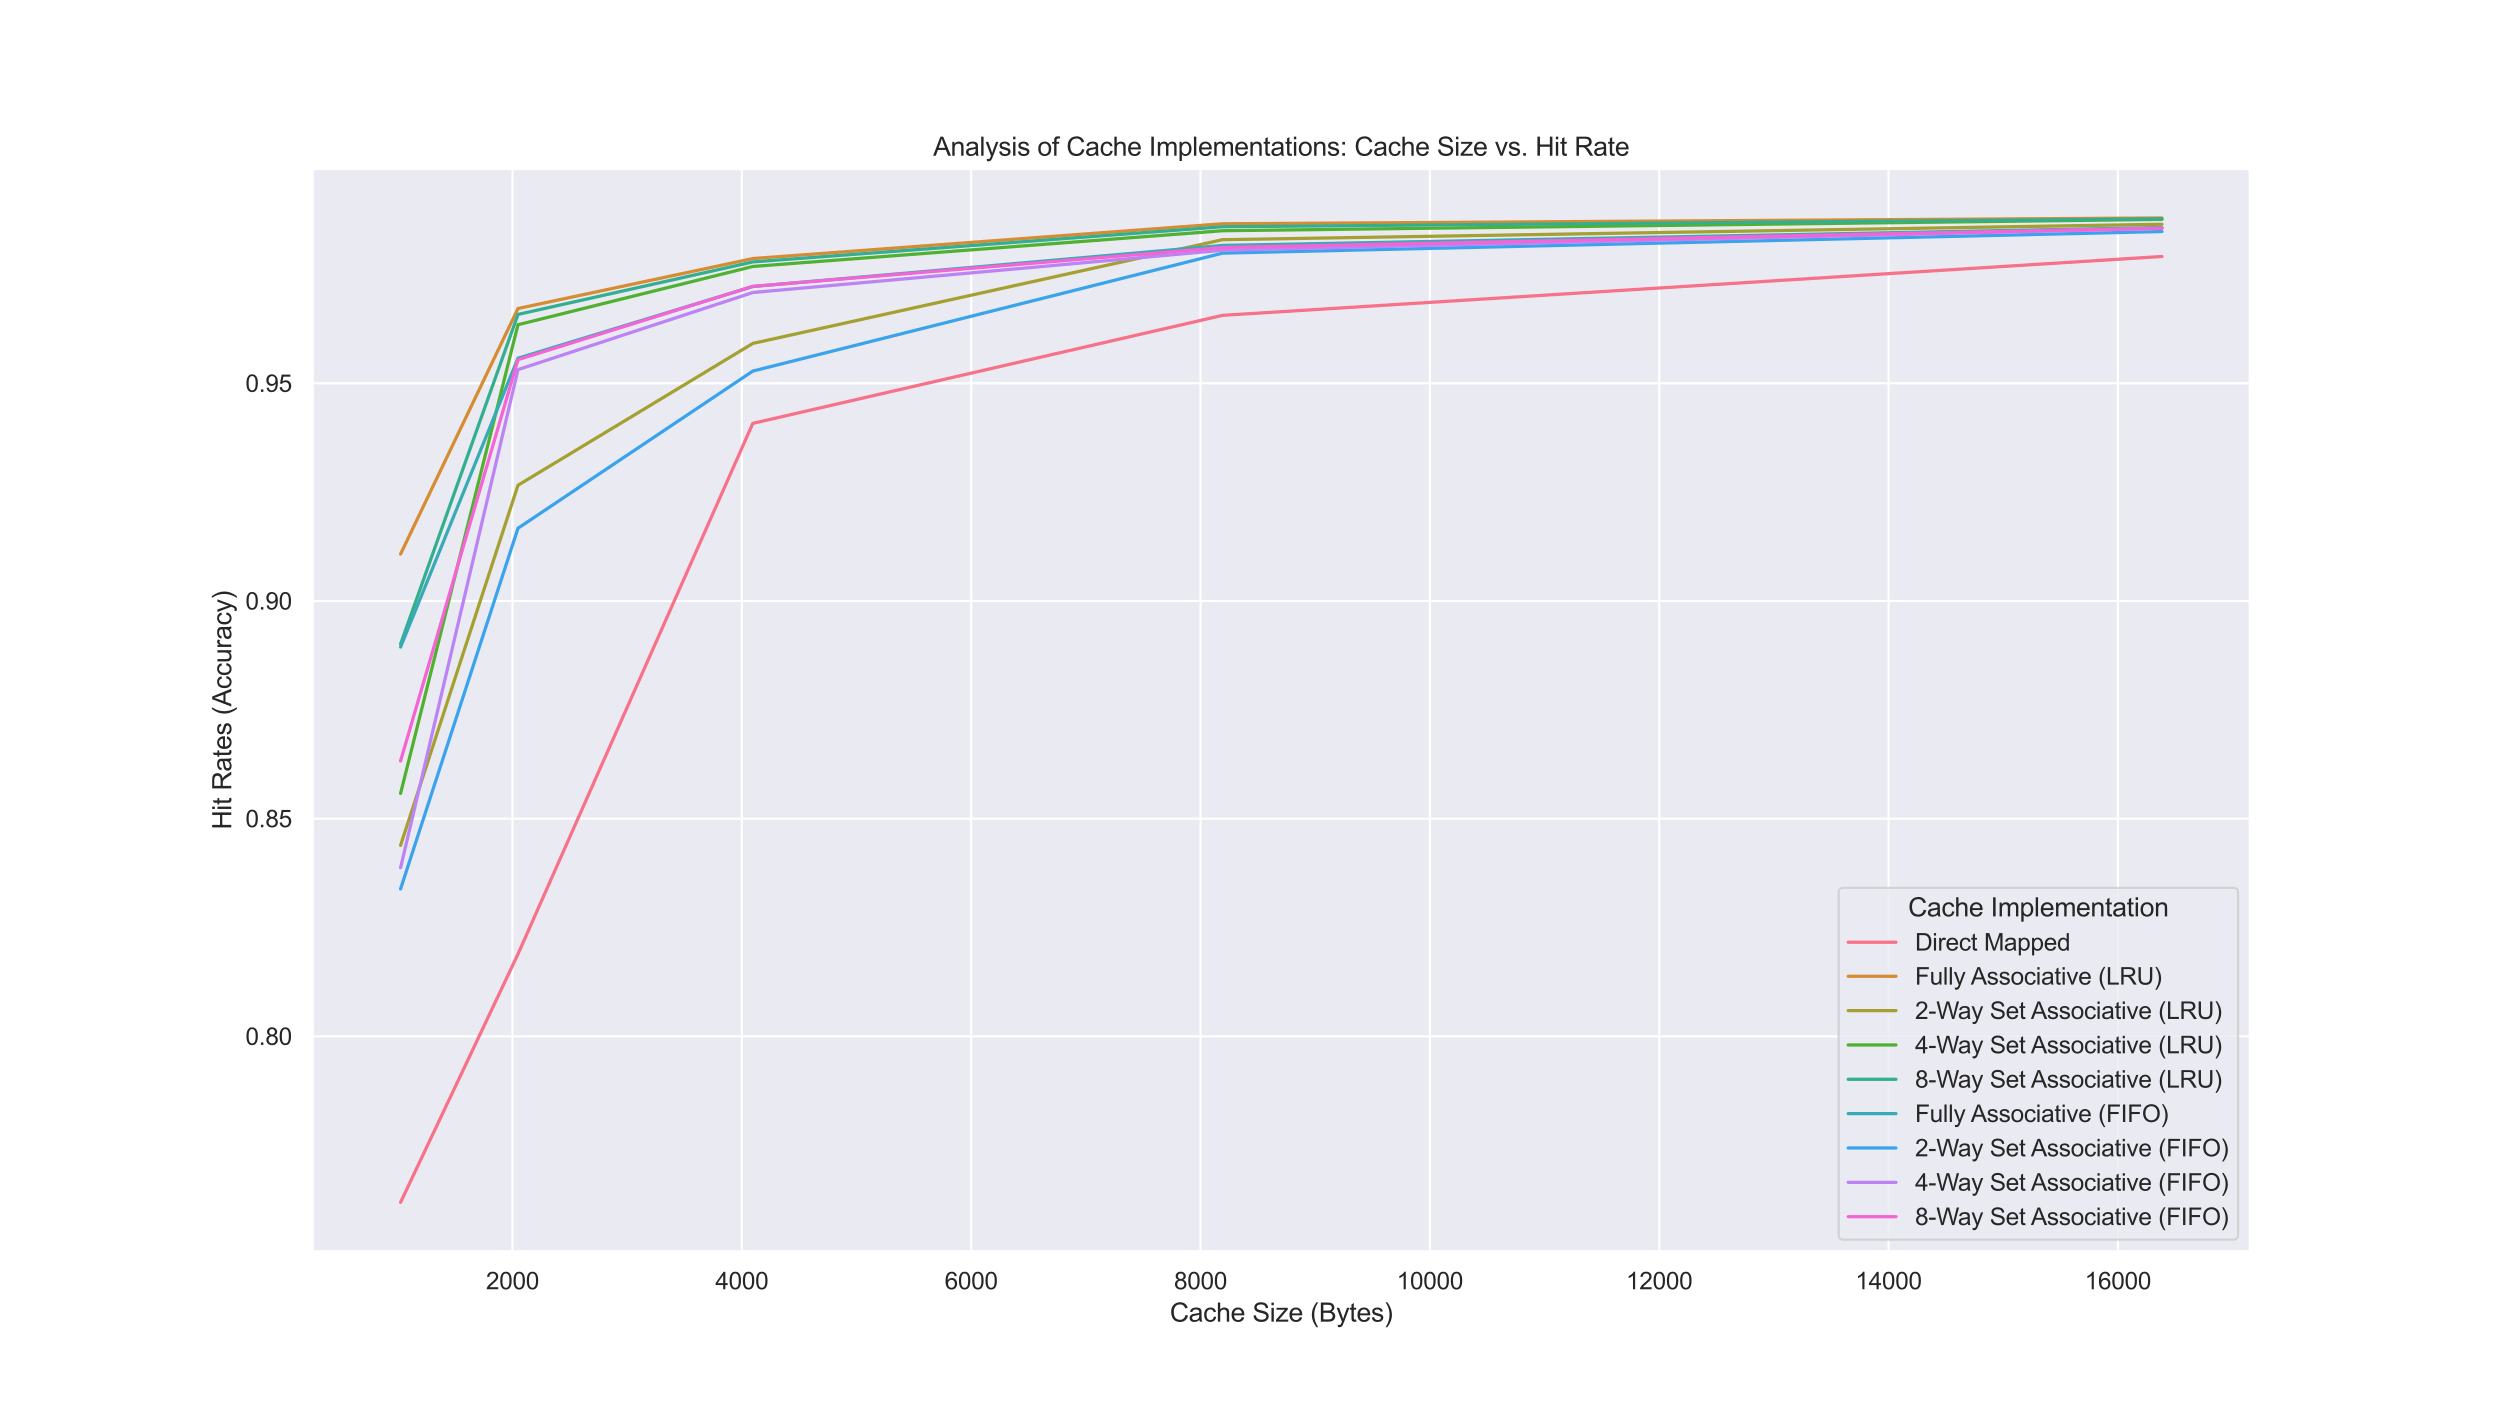 <?xml version="1.0" encoding="utf-8" standalone="no"?>
<!DOCTYPE svg PUBLIC "-//W3C//DTD SVG 1.1//EN"
  "http://www.w3.org/Graphics/SVG/1.1/DTD/svg11.dtd">
<svg xmlns:xlink="http://www.w3.org/1999/xlink" width="1152pt" height="648pt" viewBox="0 0 1152 648" xmlns="http://www.w3.org/2000/svg" version="1.1">
 <defs>
  <style type="text/css">*{stroke-linejoin: round; stroke-linecap: butt}</style>
 </defs>
 <g id="figure_1">
  <g id="patch_1">
   <path d="M 0 648 
L 1152 648 
L 1152 0 
L 0 0 
z
" style="fill: #ffffff"/>
  </g>
  <g id="axes_1">
   <g id="patch_2">
    <path d="M 144 576.72 
L 1036.8 576.72 
L 1036.8 77.76 
L 144 77.76 
z
" style="fill: #eaeaf2"/>
   </g>
   <g id="matplotlib.axis_1">
    <g id="xtick_1">
     <g id="line2d_1">
      <path d="M 236.155 576.72 
L 236.155 77.76 
" clip-path="url(#p8e29bd9a40)" style="fill: none; stroke: #ffffff; stroke-linecap: round"/>
     </g>
     <g id="text_1">
      <!-- 2000 -->
      <g style="fill: #262626" transform="translate(223.92 594.094) scale(0.11 -0.11)">
       <defs>
        <path id="ArialMT-32" d="M 3222 541 
L 3222 0 
L 194 0 
Q 188 203 259 391 
Q 375 700 629 1000 
Q 884 1300 1366 1694 
Q 2113 2306 2375 2664 
Q 2638 3022 2638 3341 
Q 2638 3675 2398 3904 
Q 2159 4134 1775 4134 
Q 1369 4134 1125 3890 
Q 881 3647 878 3216 
L 300 3275 
Q 359 3922 746 4261 
Q 1134 4600 1788 4600 
Q 2447 4600 2831 4234 
Q 3216 3869 3216 3328 
Q 3216 3053 3103 2787 
Q 2991 2522 2730 2228 
Q 2469 1934 1863 1422 
Q 1356 997 1212 845 
Q 1069 694 975 541 
L 3222 541 
z
" transform="scale(0.016)"/>
        <path id="ArialMT-30" d="M 266 2259 
Q 266 3072 433 3567 
Q 600 4063 929 4331 
Q 1259 4600 1759 4600 
Q 2128 4600 2406 4451 
Q 2684 4303 2865 4023 
Q 3047 3744 3150 3342 
Q 3253 2941 3253 2259 
Q 3253 1453 3087 958 
Q 2922 463 2592 192 
Q 2263 -78 1759 -78 
Q 1097 -78 719 397 
Q 266 969 266 2259 
z
M 844 2259 
Q 844 1131 1108 757 
Q 1372 384 1759 384 
Q 2147 384 2411 759 
Q 2675 1134 2675 2259 
Q 2675 3391 2411 3762 
Q 2147 4134 1753 4134 
Q 1366 4134 1134 3806 
Q 844 3388 844 2259 
z
" transform="scale(0.016)"/>
       </defs>
       <use xlink:href="#ArialMT-32"/>
       <use xlink:href="#ArialMT-30" x="55.615"/>
       <use xlink:href="#ArialMT-30" x="111.23"/>
       <use xlink:href="#ArialMT-30" x="166.846"/>
      </g>
     </g>
    </g>
    <g id="xtick_2">
     <g id="line2d_2">
      <path d="M 341.836 576.72 
L 341.836 77.76 
" clip-path="url(#p8e29bd9a40)" style="fill: none; stroke: #ffffff; stroke-linecap: round"/>
     </g>
     <g id="text_2">
      <!-- 4000 -->
      <g style="fill: #262626" transform="translate(329.602 594.094) scale(0.11 -0.11)">
       <defs>
        <path id="ArialMT-34" d="M 2069 0 
L 2069 1097 
L 81 1097 
L 81 1613 
L 2172 4581 
L 2631 4581 
L 2631 1613 
L 3250 1613 
L 3250 1097 
L 2631 1097 
L 2631 0 
L 2069 0 
z
M 2069 1613 
L 2069 3678 
L 634 1613 
L 2069 1613 
z
" transform="scale(0.016)"/>
       </defs>
       <use xlink:href="#ArialMT-34"/>
       <use xlink:href="#ArialMT-30" x="55.615"/>
       <use xlink:href="#ArialMT-30" x="111.23"/>
       <use xlink:href="#ArialMT-30" x="166.846"/>
      </g>
     </g>
    </g>
    <g id="xtick_3">
     <g id="line2d_3">
      <path d="M 447.518 576.72 
L 447.518 77.76 
" clip-path="url(#p8e29bd9a40)" style="fill: none; stroke: #ffffff; stroke-linecap: round"/>
     </g>
     <g id="text_3">
      <!-- 6000 -->
      <g style="fill: #262626" transform="translate(435.284 594.094) scale(0.11 -0.11)">
       <defs>
        <path id="ArialMT-36" d="M 3184 3459 
L 2625 3416 
Q 2550 3747 2413 3897 
Q 2184 4138 1850 4138 
Q 1581 4138 1378 3988 
Q 1113 3794 959 3422 
Q 806 3050 800 2363 
Q 1003 2672 1297 2822 
Q 1591 2972 1913 2972 
Q 2475 2972 2870 2558 
Q 3266 2144 3266 1488 
Q 3266 1056 3080 686 
Q 2894 316 2569 119 
Q 2244 -78 1831 -78 
Q 1128 -78 684 439 
Q 241 956 241 2144 
Q 241 3472 731 4075 
Q 1159 4600 1884 4600 
Q 2425 4600 2770 4297 
Q 3116 3994 3184 3459 
z
M 888 1484 
Q 888 1194 1011 928 
Q 1134 663 1356 523 
Q 1578 384 1822 384 
Q 2178 384 2434 671 
Q 2691 959 2691 1453 
Q 2691 1928 2437 2201 
Q 2184 2475 1800 2475 
Q 1419 2475 1153 2201 
Q 888 1928 888 1484 
z
" transform="scale(0.016)"/>
       </defs>
       <use xlink:href="#ArialMT-36"/>
       <use xlink:href="#ArialMT-30" x="55.615"/>
       <use xlink:href="#ArialMT-30" x="111.23"/>
       <use xlink:href="#ArialMT-30" x="166.846"/>
      </g>
     </g>
    </g>
    <g id="xtick_4">
     <g id="line2d_4">
      <path d="M 553.2 576.72 
L 553.2 77.76 
" clip-path="url(#p8e29bd9a40)" style="fill: none; stroke: #ffffff; stroke-linecap: round"/>
     </g>
     <g id="text_4">
      <!-- 8000 -->
      <g style="fill: #262626" transform="translate(540.966 594.094) scale(0.11 -0.11)">
       <defs>
        <path id="ArialMT-38" d="M 1131 2484 
Q 781 2613 612 2850 
Q 444 3088 444 3419 
Q 444 3919 803 4259 
Q 1163 4600 1759 4600 
Q 2359 4600 2725 4251 
Q 3091 3903 3091 3403 
Q 3091 3084 2923 2848 
Q 2756 2613 2416 2484 
Q 2838 2347 3058 2040 
Q 3278 1734 3278 1309 
Q 3278 722 2862 322 
Q 2447 -78 1769 -78 
Q 1091 -78 675 323 
Q 259 725 259 1325 
Q 259 1772 486 2073 
Q 713 2375 1131 2484 
z
M 1019 3438 
Q 1019 3113 1228 2906 
Q 1438 2700 1772 2700 
Q 2097 2700 2305 2904 
Q 2513 3109 2513 3406 
Q 2513 3716 2298 3927 
Q 2084 4138 1766 4138 
Q 1444 4138 1231 3931 
Q 1019 3725 1019 3438 
z
M 838 1322 
Q 838 1081 952 856 
Q 1066 631 1291 507 
Q 1516 384 1775 384 
Q 2178 384 2440 643 
Q 2703 903 2703 1303 
Q 2703 1709 2433 1975 
Q 2163 2241 1756 2241 
Q 1359 2241 1098 1978 
Q 838 1716 838 1322 
z
" transform="scale(0.016)"/>
       </defs>
       <use xlink:href="#ArialMT-38"/>
       <use xlink:href="#ArialMT-30" x="55.615"/>
       <use xlink:href="#ArialMT-30" x="111.23"/>
       <use xlink:href="#ArialMT-30" x="166.846"/>
      </g>
     </g>
    </g>
    <g id="xtick_5">
     <g id="line2d_5">
      <path d="M 658.882 576.72 
L 658.882 77.76 
" clip-path="url(#p8e29bd9a40)" style="fill: none; stroke: #ffffff; stroke-linecap: round"/>
     </g>
     <g id="text_5">
      <!-- 10000 -->
      <g style="fill: #262626" transform="translate(643.589 594.094) scale(0.11 -0.11)">
       <defs>
        <path id="ArialMT-31" d="M 2384 0 
L 1822 0 
L 1822 3584 
Q 1619 3391 1289 3197 
Q 959 3003 697 2906 
L 697 3450 
Q 1169 3672 1522 3987 
Q 1875 4303 2022 4600 
L 2384 4600 
L 2384 0 
z
" transform="scale(0.016)"/>
       </defs>
       <use xlink:href="#ArialMT-31"/>
       <use xlink:href="#ArialMT-30" x="55.615"/>
       <use xlink:href="#ArialMT-30" x="111.23"/>
       <use xlink:href="#ArialMT-30" x="166.846"/>
       <use xlink:href="#ArialMT-30" x="222.461"/>
      </g>
     </g>
    </g>
    <g id="xtick_6">
     <g id="line2d_6">
      <path d="M 764.564 576.72 
L 764.564 77.76 
" clip-path="url(#p8e29bd9a40)" style="fill: none; stroke: #ffffff; stroke-linecap: round"/>
     </g>
     <g id="text_6">
      <!-- 12000 -->
      <g style="fill: #262626" transform="translate(749.271 594.094) scale(0.11 -0.11)">
       <use xlink:href="#ArialMT-31"/>
       <use xlink:href="#ArialMT-32" x="55.615"/>
       <use xlink:href="#ArialMT-30" x="111.23"/>
       <use xlink:href="#ArialMT-30" x="166.846"/>
       <use xlink:href="#ArialMT-30" x="222.461"/>
      </g>
     </g>
    </g>
    <g id="xtick_7">
     <g id="line2d_7">
      <path d="M 870.245 576.72 
L 870.245 77.76 
" clip-path="url(#p8e29bd9a40)" style="fill: none; stroke: #ffffff; stroke-linecap: round"/>
     </g>
     <g id="text_7">
      <!-- 14000 -->
      <g style="fill: #262626" transform="translate(854.953 594.094) scale(0.11 -0.11)">
       <use xlink:href="#ArialMT-31"/>
       <use xlink:href="#ArialMT-34" x="55.615"/>
       <use xlink:href="#ArialMT-30" x="111.23"/>
       <use xlink:href="#ArialMT-30" x="166.846"/>
       <use xlink:href="#ArialMT-30" x="222.461"/>
      </g>
     </g>
    </g>
    <g id="xtick_8">
     <g id="line2d_8">
      <path d="M 975.927 576.72 
L 975.927 77.76 
" clip-path="url(#p8e29bd9a40)" style="fill: none; stroke: #ffffff; stroke-linecap: round"/>
     </g>
     <g id="text_8">
      <!-- 16000 -->
      <g style="fill: #262626" transform="translate(960.635 594.094) scale(0.11 -0.11)">
       <use xlink:href="#ArialMT-31"/>
       <use xlink:href="#ArialMT-36" x="55.615"/>
       <use xlink:href="#ArialMT-30" x="111.23"/>
       <use xlink:href="#ArialMT-30" x="166.846"/>
       <use xlink:href="#ArialMT-30" x="222.461"/>
      </g>
     </g>
    </g>
    <g id="text_9">
     <!-- Cache Size (Bytes) -->
     <g style="fill: #262626" transform="translate(539.05 609.015) scale(0.12 -0.12)">
      <defs>
       <path id="ArialMT-43" d="M 3763 1606 
L 4369 1453 
Q 4178 706 3683 314 
Q 3188 -78 2472 -78 
Q 1731 -78 1267 223 
Q 803 525 561 1097 
Q 319 1669 319 2325 
Q 319 3041 592 3573 
Q 866 4106 1370 4382 
Q 1875 4659 2481 4659 
Q 3169 4659 3637 4309 
Q 4106 3959 4291 3325 
L 3694 3184 
Q 3534 3684 3231 3912 
Q 2928 4141 2469 4141 
Q 1941 4141 1586 3887 
Q 1231 3634 1087 3207 
Q 944 2781 944 2328 
Q 944 1744 1114 1308 
Q 1284 872 1643 656 
Q 2003 441 2422 441 
Q 2931 441 3284 734 
Q 3638 1028 3763 1606 
z
" transform="scale(0.016)"/>
       <path id="ArialMT-61" d="M 2588 409 
Q 2275 144 1986 34 
Q 1697 -75 1366 -75 
Q 819 -75 525 192 
Q 231 459 231 875 
Q 231 1119 342 1320 
Q 453 1522 633 1644 
Q 813 1766 1038 1828 
Q 1203 1872 1538 1913 
Q 2219 1994 2541 2106 
Q 2544 2222 2544 2253 
Q 2544 2597 2384 2738 
Q 2169 2928 1744 2928 
Q 1347 2928 1158 2789 
Q 969 2650 878 2297 
L 328 2372 
Q 403 2725 575 2942 
Q 747 3159 1072 3276 
Q 1397 3394 1825 3394 
Q 2250 3394 2515 3294 
Q 2781 3194 2906 3042 
Q 3031 2891 3081 2659 
Q 3109 2516 3109 2141 
L 3109 1391 
Q 3109 606 3145 398 
Q 3181 191 3288 0 
L 2700 0 
Q 2613 175 2588 409 
z
M 2541 1666 
Q 2234 1541 1622 1453 
Q 1275 1403 1131 1340 
Q 988 1278 909 1158 
Q 831 1038 831 891 
Q 831 666 1001 516 
Q 1172 366 1500 366 
Q 1825 366 2078 508 
Q 2331 650 2450 897 
Q 2541 1088 2541 1459 
L 2541 1666 
z
" transform="scale(0.016)"/>
       <path id="ArialMT-63" d="M 2588 1216 
L 3141 1144 
Q 3050 572 2676 248 
Q 2303 -75 1759 -75 
Q 1078 -75 664 370 
Q 250 816 250 1647 
Q 250 2184 428 2587 
Q 606 2991 970 3192 
Q 1334 3394 1763 3394 
Q 2303 3394 2647 3120 
Q 2991 2847 3088 2344 
L 2541 2259 
Q 2463 2594 2264 2762 
Q 2066 2931 1784 2931 
Q 1359 2931 1093 2626 
Q 828 2322 828 1663 
Q 828 994 1084 691 
Q 1341 388 1753 388 
Q 2084 388 2306 591 
Q 2528 794 2588 1216 
z
" transform="scale(0.016)"/>
       <path id="ArialMT-68" d="M 422 0 
L 422 4581 
L 984 4581 
L 984 2938 
Q 1378 3394 1978 3394 
Q 2347 3394 2619 3248 
Q 2891 3103 3008 2847 
Q 3125 2591 3125 2103 
L 3125 0 
L 2563 0 
L 2563 2103 
Q 2563 2525 2380 2717 
Q 2197 2909 1863 2909 
Q 1613 2909 1392 2779 
Q 1172 2650 1078 2428 
Q 984 2206 984 1816 
L 984 0 
L 422 0 
z
" transform="scale(0.016)"/>
       <path id="ArialMT-65" d="M 2694 1069 
L 3275 997 
Q 3138 488 2766 206 
Q 2394 -75 1816 -75 
Q 1088 -75 661 373 
Q 234 822 234 1631 
Q 234 2469 665 2931 
Q 1097 3394 1784 3394 
Q 2450 3394 2872 2941 
Q 3294 2488 3294 1666 
Q 3294 1616 3291 1516 
L 816 1516 
Q 847 969 1125 678 
Q 1403 388 1819 388 
Q 2128 388 2347 550 
Q 2566 713 2694 1069 
z
M 847 1978 
L 2700 1978 
Q 2663 2397 2488 2606 
Q 2219 2931 1791 2931 
Q 1403 2931 1139 2672 
Q 875 2413 847 1978 
z
" transform="scale(0.016)"/>
       <path id="ArialMT-20" transform="scale(0.016)"/>
       <path id="ArialMT-53" d="M 288 1472 
L 859 1522 
Q 900 1178 1048 958 
Q 1197 738 1509 602 
Q 1822 466 2213 466 
Q 2559 466 2825 569 
Q 3091 672 3220 851 
Q 3350 1031 3350 1244 
Q 3350 1459 3225 1620 
Q 3100 1781 2813 1891 
Q 2628 1963 1997 2114 
Q 1366 2266 1113 2400 
Q 784 2572 623 2826 
Q 463 3081 463 3397 
Q 463 3744 659 4045 
Q 856 4347 1234 4503 
Q 1613 4659 2075 4659 
Q 2584 4659 2973 4495 
Q 3363 4331 3572 4012 
Q 3781 3694 3797 3291 
L 3216 3247 
Q 3169 3681 2898 3903 
Q 2628 4125 2100 4125 
Q 1550 4125 1298 3923 
Q 1047 3722 1047 3438 
Q 1047 3191 1225 3031 
Q 1400 2872 2139 2705 
Q 2878 2538 3153 2413 
Q 3553 2228 3743 1945 
Q 3934 1663 3934 1294 
Q 3934 928 3725 604 
Q 3516 281 3123 101 
Q 2731 -78 2241 -78 
Q 1619 -78 1198 103 
Q 778 284 539 648 
Q 300 1013 288 1472 
z
" transform="scale(0.016)"/>
       <path id="ArialMT-69" d="M 425 3934 
L 425 4581 
L 988 4581 
L 988 3934 
L 425 3934 
z
M 425 0 
L 425 3319 
L 988 3319 
L 988 0 
L 425 0 
z
" transform="scale(0.016)"/>
       <path id="ArialMT-7a" d="M 125 0 
L 125 456 
L 2238 2881 
Q 1878 2863 1603 2863 
L 250 2863 
L 250 3319 
L 2963 3319 
L 2963 2947 
L 1166 841 
L 819 456 
Q 1197 484 1528 484 
L 3063 484 
L 3063 0 
L 125 0 
z
" transform="scale(0.016)"/>
       <path id="ArialMT-28" d="M 1497 -1347 
Q 1031 -759 709 28 
Q 388 816 388 1659 
Q 388 2403 628 3084 
Q 909 3875 1497 4659 
L 1900 4659 
Q 1522 4009 1400 3731 
Q 1209 3300 1100 2831 
Q 966 2247 966 1656 
Q 966 153 1900 -1347 
L 1497 -1347 
z
" transform="scale(0.016)"/>
       <path id="ArialMT-42" d="M 469 0 
L 469 4581 
L 2188 4581 
Q 2713 4581 3030 4442 
Q 3347 4303 3526 4014 
Q 3706 3725 3706 3409 
Q 3706 3116 3547 2856 
Q 3388 2597 3066 2438 
Q 3481 2316 3704 2022 
Q 3928 1728 3928 1328 
Q 3928 1006 3792 729 
Q 3656 453 3456 303 
Q 3256 153 2954 76 
Q 2653 0 2216 0 
L 469 0 
z
M 1075 2656 
L 2066 2656 
Q 2469 2656 2644 2709 
Q 2875 2778 2992 2937 
Q 3109 3097 3109 3338 
Q 3109 3566 3000 3739 
Q 2891 3913 2687 3977 
Q 2484 4041 1991 4041 
L 1075 4041 
L 1075 2656 
z
M 1075 541 
L 2216 541 
Q 2509 541 2628 563 
Q 2838 600 2978 687 
Q 3119 775 3209 942 
Q 3300 1109 3300 1328 
Q 3300 1584 3169 1773 
Q 3038 1963 2805 2039 
Q 2572 2116 2134 2116 
L 1075 2116 
L 1075 541 
z
" transform="scale(0.016)"/>
       <path id="ArialMT-79" d="M 397 -1278 
L 334 -750 
Q 519 -800 656 -800 
Q 844 -800 956 -737 
Q 1069 -675 1141 -563 
Q 1194 -478 1313 -144 
Q 1328 -97 1363 -6 
L 103 3319 
L 709 3319 
L 1400 1397 
Q 1534 1031 1641 628 
Q 1738 1016 1872 1384 
L 2581 3319 
L 3144 3319 
L 1881 -56 
Q 1678 -603 1566 -809 
Q 1416 -1088 1222 -1217 
Q 1028 -1347 759 -1347 
Q 597 -1347 397 -1278 
z
" transform="scale(0.016)"/>
       <path id="ArialMT-74" d="M 1650 503 
L 1731 6 
Q 1494 -44 1306 -44 
Q 1000 -44 831 53 
Q 663 150 594 308 
Q 525 466 525 972 
L 525 2881 
L 113 2881 
L 113 3319 
L 525 3319 
L 525 4141 
L 1084 4478 
L 1084 3319 
L 1650 3319 
L 1650 2881 
L 1084 2881 
L 1084 941 
Q 1084 700 1114 631 
Q 1144 563 1211 522 
Q 1278 481 1403 481 
Q 1497 481 1650 503 
z
" transform="scale(0.016)"/>
       <path id="ArialMT-73" d="M 197 991 
L 753 1078 
Q 800 744 1014 566 
Q 1228 388 1613 388 
Q 2000 388 2187 545 
Q 2375 703 2375 916 
Q 2375 1106 2209 1216 
Q 2094 1291 1634 1406 
Q 1016 1563 777 1677 
Q 538 1791 414 1992 
Q 291 2194 291 2438 
Q 291 2659 392 2848 
Q 494 3038 669 3163 
Q 800 3259 1026 3326 
Q 1253 3394 1513 3394 
Q 1903 3394 2198 3281 
Q 2494 3169 2634 2976 
Q 2775 2784 2828 2463 
L 2278 2388 
Q 2241 2644 2061 2787 
Q 1881 2931 1553 2931 
Q 1166 2931 1000 2803 
Q 834 2675 834 2503 
Q 834 2394 903 2306 
Q 972 2216 1119 2156 
Q 1203 2125 1616 2013 
Q 2213 1853 2448 1751 
Q 2684 1650 2818 1456 
Q 2953 1263 2953 975 
Q 2953 694 2789 445 
Q 2625 197 2315 61 
Q 2006 -75 1616 -75 
Q 969 -75 630 194 
Q 291 463 197 991 
z
" transform="scale(0.016)"/>
       <path id="ArialMT-29" d="M 791 -1347 
L 388 -1347 
Q 1322 153 1322 1656 
Q 1322 2244 1188 2822 
Q 1081 3291 891 3722 
Q 769 4003 388 4659 
L 791 4659 
Q 1378 3875 1659 3084 
Q 1900 2403 1900 1659 
Q 1900 816 1576 28 
Q 1253 -759 791 -1347 
z
" transform="scale(0.016)"/>
      </defs>
      <use xlink:href="#ArialMT-43"/>
      <use xlink:href="#ArialMT-61" x="72.217"/>
      <use xlink:href="#ArialMT-63" x="127.832"/>
      <use xlink:href="#ArialMT-68" x="177.832"/>
      <use xlink:href="#ArialMT-65" x="233.447"/>
      <use xlink:href="#ArialMT-20" x="289.062"/>
      <use xlink:href="#ArialMT-53" x="316.846"/>
      <use xlink:href="#ArialMT-69" x="383.545"/>
      <use xlink:href="#ArialMT-7a" x="405.762"/>
      <use xlink:href="#ArialMT-65" x="455.762"/>
      <use xlink:href="#ArialMT-20" x="511.377"/>
      <use xlink:href="#ArialMT-28" x="539.16"/>
      <use xlink:href="#ArialMT-42" x="572.461"/>
      <use xlink:href="#ArialMT-79" x="639.16"/>
      <use xlink:href="#ArialMT-74" x="689.16"/>
      <use xlink:href="#ArialMT-65" x="716.943"/>
      <use xlink:href="#ArialMT-73" x="772.559"/>
      <use xlink:href="#ArialMT-29" x="822.559"/>
     </g>
    </g>
   </g>
   <g id="matplotlib.axis_2">
    <g id="ytick_1">
     <g id="line2d_9">
      <path d="M 144 477.546 
L 1036.8 477.546 
" clip-path="url(#p8e29bd9a40)" style="fill: none; stroke: #ffffff; stroke-linecap: round"/>
     </g>
     <g id="text_10">
      <!-- 0.80 -->
      <g style="fill: #262626" transform="translate(113.093 481.483) scale(0.11 -0.11)">
       <defs>
        <path id="ArialMT-2e" d="M 581 0 
L 581 641 
L 1222 641 
L 1222 0 
L 581 0 
z
" transform="scale(0.016)"/>
       </defs>
       <use xlink:href="#ArialMT-30"/>
       <use xlink:href="#ArialMT-2e" x="55.615"/>
       <use xlink:href="#ArialMT-38" x="83.398"/>
       <use xlink:href="#ArialMT-30" x="139.014"/>
      </g>
     </g>
    </g>
    <g id="ytick_2">
     <g id="line2d_10">
      <path d="M 144 377.242 
L 1036.8 377.242 
" clip-path="url(#p8e29bd9a40)" style="fill: none; stroke: #ffffff; stroke-linecap: round"/>
     </g>
     <g id="text_11">
      <!-- 0.85 -->
      <g style="fill: #262626" transform="translate(113.093 381.178) scale(0.11 -0.11)">
       <defs>
        <path id="ArialMT-35" d="M 266 1200 
L 856 1250 
Q 922 819 1161 601 
Q 1400 384 1738 384 
Q 2144 384 2425 690 
Q 2706 997 2706 1503 
Q 2706 1984 2436 2262 
Q 2166 2541 1728 2541 
Q 1456 2541 1237 2417 
Q 1019 2294 894 2097 
L 366 2166 
L 809 4519 
L 3088 4519 
L 3088 3981 
L 1259 3981 
L 1013 2750 
Q 1425 3038 1878 3038 
Q 2478 3038 2890 2622 
Q 3303 2206 3303 1553 
Q 3303 931 2941 478 
Q 2500 -78 1738 -78 
Q 1113 -78 717 272 
Q 322 622 266 1200 
z
" transform="scale(0.016)"/>
       </defs>
       <use xlink:href="#ArialMT-30"/>
       <use xlink:href="#ArialMT-2e" x="55.615"/>
       <use xlink:href="#ArialMT-38" x="83.398"/>
       <use xlink:href="#ArialMT-35" x="139.014"/>
      </g>
     </g>
    </g>
    <g id="ytick_3">
     <g id="line2d_11">
      <path d="M 144 276.937 
L 1036.8 276.937 
" clip-path="url(#p8e29bd9a40)" style="fill: none; stroke: #ffffff; stroke-linecap: round"/>
     </g>
     <g id="text_12">
      <!-- 0.90 -->
      <g style="fill: #262626" transform="translate(113.093 280.874) scale(0.11 -0.11)">
       <defs>
        <path id="ArialMT-39" d="M 350 1059 
L 891 1109 
Q 959 728 1153 556 
Q 1347 384 1650 384 
Q 1909 384 2104 503 
Q 2300 622 2425 820 
Q 2550 1019 2634 1356 
Q 2719 1694 2719 2044 
Q 2719 2081 2716 2156 
Q 2547 1888 2255 1720 
Q 1963 1553 1622 1553 
Q 1053 1553 659 1965 
Q 266 2378 266 3053 
Q 266 3750 677 4175 
Q 1088 4600 1706 4600 
Q 2153 4600 2523 4359 
Q 2894 4119 3086 3673 
Q 3278 3228 3278 2384 
Q 3278 1506 3087 986 
Q 2897 466 2520 194 
Q 2144 -78 1638 -78 
Q 1100 -78 759 220 
Q 419 519 350 1059 
z
M 2653 3081 
Q 2653 3566 2395 3850 
Q 2138 4134 1775 4134 
Q 1400 4134 1122 3828 
Q 844 3522 844 3034 
Q 844 2597 1108 2323 
Q 1372 2050 1759 2050 
Q 2150 2050 2401 2323 
Q 2653 2597 2653 3081 
z
" transform="scale(0.016)"/>
       </defs>
       <use xlink:href="#ArialMT-30"/>
       <use xlink:href="#ArialMT-2e" x="55.615"/>
       <use xlink:href="#ArialMT-39" x="83.398"/>
       <use xlink:href="#ArialMT-30" x="139.014"/>
      </g>
     </g>
    </g>
    <g id="ytick_4">
     <g id="line2d_12">
      <path d="M 144 176.633 
L 1036.8 176.633 
" clip-path="url(#p8e29bd9a40)" style="fill: none; stroke: #ffffff; stroke-linecap: round"/>
     </g>
     <g id="text_13">
      <!-- 0.95 -->
      <g style="fill: #262626" transform="translate(113.093 180.57) scale(0.11 -0.11)">
       <use xlink:href="#ArialMT-30"/>
       <use xlink:href="#ArialMT-2e" x="55.615"/>
       <use xlink:href="#ArialMT-39" x="83.398"/>
       <use xlink:href="#ArialMT-35" x="139.014"/>
      </g>
     </g>
    </g>
    <g id="text_14">
     <!-- Hit Rates (Accuracy) -->
     <g style="fill: #262626" transform="translate(106.567 382.249) rotate(-90) scale(0.12 -0.12)">
      <defs>
       <path id="ArialMT-48" d="M 513 0 
L 513 4581 
L 1119 4581 
L 1119 2700 
L 3500 2700 
L 3500 4581 
L 4106 4581 
L 4106 0 
L 3500 0 
L 3500 2159 
L 1119 2159 
L 1119 0 
L 513 0 
z
" transform="scale(0.016)"/>
       <path id="ArialMT-52" d="M 503 0 
L 503 4581 
L 2534 4581 
Q 3147 4581 3465 4457 
Q 3784 4334 3975 4021 
Q 4166 3709 4166 3331 
Q 4166 2844 3850 2509 
Q 3534 2175 2875 2084 
Q 3116 1969 3241 1856 
Q 3506 1613 3744 1247 
L 4541 0 
L 3778 0 
L 3172 953 
Q 2906 1366 2734 1584 
Q 2563 1803 2427 1890 
Q 2291 1978 2150 2013 
Q 2047 2034 1813 2034 
L 1109 2034 
L 1109 0 
L 503 0 
z
M 1109 2559 
L 2413 2559 
Q 2828 2559 3062 2645 
Q 3297 2731 3419 2920 
Q 3541 3109 3541 3331 
Q 3541 3656 3305 3865 
Q 3069 4075 2559 4075 
L 1109 4075 
L 1109 2559 
z
" transform="scale(0.016)"/>
       <path id="ArialMT-41" d="M -9 0 
L 1750 4581 
L 2403 4581 
L 4278 0 
L 3588 0 
L 3053 1388 
L 1138 1388 
L 634 0 
L -9 0 
z
M 1313 1881 
L 2866 1881 
L 2388 3150 
Q 2169 3728 2063 4100 
Q 1975 3659 1816 3225 
L 1313 1881 
z
" transform="scale(0.016)"/>
       <path id="ArialMT-75" d="M 2597 0 
L 2597 488 
Q 2209 -75 1544 -75 
Q 1250 -75 995 37 
Q 741 150 617 320 
Q 494 491 444 738 
Q 409 903 409 1263 
L 409 3319 
L 972 3319 
L 972 1478 
Q 972 1038 1006 884 
Q 1059 663 1231 536 
Q 1403 409 1656 409 
Q 1909 409 2131 539 
Q 2353 669 2445 892 
Q 2538 1116 2538 1541 
L 2538 3319 
L 3100 3319 
L 3100 0 
L 2597 0 
z
" transform="scale(0.016)"/>
       <path id="ArialMT-72" d="M 416 0 
L 416 3319 
L 922 3319 
L 922 2816 
Q 1116 3169 1280 3281 
Q 1444 3394 1641 3394 
Q 1925 3394 2219 3213 
L 2025 2691 
Q 1819 2813 1613 2813 
Q 1428 2813 1281 2702 
Q 1134 2591 1072 2394 
Q 978 2094 978 1738 
L 978 0 
L 416 0 
z
" transform="scale(0.016)"/>
      </defs>
      <use xlink:href="#ArialMT-48"/>
      <use xlink:href="#ArialMT-69" x="72.217"/>
      <use xlink:href="#ArialMT-74" x="94.434"/>
      <use xlink:href="#ArialMT-20" x="122.217"/>
      <use xlink:href="#ArialMT-52" x="150"/>
      <use xlink:href="#ArialMT-61" x="222.217"/>
      <use xlink:href="#ArialMT-74" x="277.832"/>
      <use xlink:href="#ArialMT-65" x="305.615"/>
      <use xlink:href="#ArialMT-73" x="361.23"/>
      <use xlink:href="#ArialMT-20" x="411.23"/>
      <use xlink:href="#ArialMT-28" x="439.014"/>
      <use xlink:href="#ArialMT-41" x="472.314"/>
      <use xlink:href="#ArialMT-63" x="539.014"/>
      <use xlink:href="#ArialMT-63" x="589.014"/>
      <use xlink:href="#ArialMT-75" x="639.014"/>
      <use xlink:href="#ArialMT-72" x="694.629"/>
      <use xlink:href="#ArialMT-61" x="727.93"/>
      <use xlink:href="#ArialMT-63" x="783.545"/>
      <use xlink:href="#ArialMT-79" x="833.545"/>
      <use xlink:href="#ArialMT-29" x="883.545"/>
     </g>
    </g>
   </g>
   <g id="PolyCollection_1"/>
   <g id="PolyCollection_2"/>
   <g id="PolyCollection_3"/>
   <g id="PolyCollection_4"/>
   <g id="PolyCollection_5"/>
   <g id="PolyCollection_6"/>
   <g id="PolyCollection_7"/>
   <g id="PolyCollection_8"/>
   <g id="PolyCollection_9"/>
   <g id="line2d_13">
    <path d="M 184.582 554.04 
L 238.691 439.629 
L 346.909 195.069 
L 563.345 145.312 
L 996.218 118.186 
" clip-path="url(#p8e29bd9a40)" style="fill: none; stroke: #f77189; stroke-width: 1.5; stroke-linecap: round"/>
   </g>
   <g id="line2d_14">
    <path d="M 184.582 255.312 
L 238.691 142.163 
L 346.909 119.137 
L 563.345 103.106 
L 996.218 100.44 
" clip-path="url(#p8e29bd9a40)" style="fill: none; stroke: #d58c32; stroke-width: 1.5; stroke-linecap: round"/>
   </g>
   <g id="line2d_15">
    <path d="M 184.582 389.547 
L 238.691 223.6 
L 346.909 158.241 
L 563.345 110.444 
L 996.218 103.337 
" clip-path="url(#p8e29bd9a40)" style="fill: none; stroke: #a4a031; stroke-width: 1.5; stroke-linecap: round"/>
   </g>
   <g id="line2d_16">
    <path d="M 184.582 365.608 
L 238.691 149.627 
L 346.909 122.784 
L 563.345 106.316 
L 996.218 101.102 
" clip-path="url(#p8e29bd9a40)" style="fill: none; stroke: #50b131; stroke-width: 1.5; stroke-linecap: round"/>
   </g>
   <g id="line2d_17">
    <path d="M 184.582 296.772 
L 238.691 144.877 
L 346.909 120.679 
L 563.345 104.476 
L 996.218 100.869 
" clip-path="url(#p8e29bd9a40)" style="fill: none; stroke: #34ae91; stroke-width: 1.5; stroke-linecap: round"/>
   </g>
   <g id="line2d_18">
    <path d="M 184.582 298.154 
L 238.691 165.062 
L 346.909 132.006 
L 563.345 113.084 
L 996.218 104.839 
" clip-path="url(#p8e29bd9a40)" style="fill: none; stroke: #37abb5; stroke-width: 1.5; stroke-linecap: round"/>
   </g>
   <g id="line2d_19">
    <path d="M 184.582 409.622 
L 238.691 243.41 
L 346.909 170.984 
L 563.345 116.643 
L 996.218 106.693 
" clip-path="url(#p8e29bd9a40)" style="fill: none; stroke: #3ba3ec; stroke-width: 1.5; stroke-linecap: round"/>
   </g>
   <g id="line2d_20">
    <path d="M 184.582 399.856 
L 238.691 170.316 
L 346.909 134.786 
L 563.345 115.301 
L 996.218 105.251 
" clip-path="url(#p8e29bd9a40)" style="fill: none; stroke: #bb83f4; stroke-width: 1.5; stroke-linecap: round"/>
   </g>
   <g id="line2d_21">
    <path d="M 184.582 350.643 
L 238.691 165.73 
L 346.909 131.954 
L 563.345 114.049 
L 996.218 105.136 
" clip-path="url(#p8e29bd9a40)" style="fill: none; stroke: #f564d4; stroke-width: 1.5; stroke-linecap: round"/>
   </g>
   <g id="line2d_22"/>
   <g id="line2d_23"/>
   <g id="line2d_24"/>
   <g id="line2d_25"/>
   <g id="line2d_26"/>
   <g id="line2d_27"/>
   <g id="line2d_28"/>
   <g id="line2d_29"/>
   <g id="line2d_30"/>
   <g id="patch_3">
    <path d="M 144 576.72 
L 144 77.76 
" style="fill: none; stroke: #ffffff; stroke-width: 1.25; stroke-linejoin: miter; stroke-linecap: square"/>
   </g>
   <g id="patch_4">
    <path d="M 1036.8 576.72 
L 1036.8 77.76 
" style="fill: none; stroke: #ffffff; stroke-width: 1.25; stroke-linejoin: miter; stroke-linecap: square"/>
   </g>
   <g id="patch_5">
    <path d="M 144 576.72 
L 1036.8 576.72 
" style="fill: none; stroke: #ffffff; stroke-width: 1.25; stroke-linejoin: miter; stroke-linecap: square"/>
   </g>
   <g id="patch_6">
    <path d="M 144 77.76 
L 1036.8 77.76 
" style="fill: none; stroke: #ffffff; stroke-width: 1.25; stroke-linejoin: miter; stroke-linecap: square"/>
   </g>
   <g id="text_15">
    <!-- Analysis of Cache Implementations: Cache Size vs. Hit Rate -->
    <g style="fill: #262626" transform="translate(430.004 71.76) scale(0.12 -0.12)">
     <defs>
      <path id="ArialMT-6e" d="M 422 0 
L 422 3319 
L 928 3319 
L 928 2847 
Q 1294 3394 1984 3394 
Q 2284 3394 2536 3286 
Q 2788 3178 2913 3003 
Q 3038 2828 3088 2588 
Q 3119 2431 3119 2041 
L 3119 0 
L 2556 0 
L 2556 2019 
Q 2556 2363 2490 2533 
Q 2425 2703 2258 2804 
Q 2091 2906 1866 2906 
Q 1506 2906 1245 2678 
Q 984 2450 984 1813 
L 984 0 
L 422 0 
z
" transform="scale(0.016)"/>
      <path id="ArialMT-6c" d="M 409 0 
L 409 4581 
L 972 4581 
L 972 0 
L 409 0 
z
" transform="scale(0.016)"/>
      <path id="ArialMT-6f" d="M 213 1659 
Q 213 2581 725 3025 
Q 1153 3394 1769 3394 
Q 2453 3394 2887 2945 
Q 3322 2497 3322 1706 
Q 3322 1066 3130 698 
Q 2938 331 2570 128 
Q 2203 -75 1769 -75 
Q 1072 -75 642 372 
Q 213 819 213 1659 
z
M 791 1659 
Q 791 1022 1069 705 
Q 1347 388 1769 388 
Q 2188 388 2466 706 
Q 2744 1025 2744 1678 
Q 2744 2294 2464 2611 
Q 2184 2928 1769 2928 
Q 1347 2928 1069 2612 
Q 791 2297 791 1659 
z
" transform="scale(0.016)"/>
      <path id="ArialMT-66" d="M 556 0 
L 556 2881 
L 59 2881 
L 59 3319 
L 556 3319 
L 556 3672 
Q 556 4006 616 4169 
Q 697 4388 901 4523 
Q 1106 4659 1475 4659 
Q 1713 4659 2000 4603 
L 1916 4113 
Q 1741 4144 1584 4144 
Q 1328 4144 1222 4034 
Q 1116 3925 1116 3625 
L 1116 3319 
L 1763 3319 
L 1763 2881 
L 1116 2881 
L 1116 0 
L 556 0 
z
" transform="scale(0.016)"/>
      <path id="ArialMT-49" d="M 597 0 
L 597 4581 
L 1203 4581 
L 1203 0 
L 597 0 
z
" transform="scale(0.016)"/>
      <path id="ArialMT-6d" d="M 422 0 
L 422 3319 
L 925 3319 
L 925 2853 
Q 1081 3097 1340 3245 
Q 1600 3394 1931 3394 
Q 2300 3394 2536 3241 
Q 2772 3088 2869 2813 
Q 3263 3394 3894 3394 
Q 4388 3394 4653 3120 
Q 4919 2847 4919 2278 
L 4919 0 
L 4359 0 
L 4359 2091 
Q 4359 2428 4304 2576 
Q 4250 2725 4106 2815 
Q 3963 2906 3769 2906 
Q 3419 2906 3187 2673 
Q 2956 2441 2956 1928 
L 2956 0 
L 2394 0 
L 2394 2156 
Q 2394 2531 2256 2718 
Q 2119 2906 1806 2906 
Q 1569 2906 1367 2781 
Q 1166 2656 1075 2415 
Q 984 2175 984 1722 
L 984 0 
L 422 0 
z
" transform="scale(0.016)"/>
      <path id="ArialMT-70" d="M 422 -1272 
L 422 3319 
L 934 3319 
L 934 2888 
Q 1116 3141 1344 3267 
Q 1572 3394 1897 3394 
Q 2322 3394 2647 3175 
Q 2972 2956 3137 2557 
Q 3303 2159 3303 1684 
Q 3303 1175 3120 767 
Q 2938 359 2589 142 
Q 2241 -75 1856 -75 
Q 1575 -75 1351 44 
Q 1128 163 984 344 
L 984 -1272 
L 422 -1272 
z
M 931 1641 
Q 931 1000 1190 694 
Q 1450 388 1819 388 
Q 2194 388 2461 705 
Q 2728 1022 2728 1688 
Q 2728 2322 2467 2637 
Q 2206 2953 1844 2953 
Q 1484 2953 1207 2617 
Q 931 2281 931 1641 
z
" transform="scale(0.016)"/>
      <path id="ArialMT-3a" d="M 578 2678 
L 578 3319 
L 1219 3319 
L 1219 2678 
L 578 2678 
z
M 578 0 
L 578 641 
L 1219 641 
L 1219 0 
L 578 0 
z
" transform="scale(0.016)"/>
      <path id="ArialMT-76" d="M 1344 0 
L 81 3319 
L 675 3319 
L 1388 1331 
Q 1503 1009 1600 663 
Q 1675 925 1809 1294 
L 2547 3319 
L 3125 3319 
L 1869 0 
L 1344 0 
z
" transform="scale(0.016)"/>
     </defs>
     <use xlink:href="#ArialMT-41"/>
     <use xlink:href="#ArialMT-6e" x="66.699"/>
     <use xlink:href="#ArialMT-61" x="122.314"/>
     <use xlink:href="#ArialMT-6c" x="177.93"/>
     <use xlink:href="#ArialMT-79" x="200.146"/>
     <use xlink:href="#ArialMT-73" x="250.146"/>
     <use xlink:href="#ArialMT-69" x="300.146"/>
     <use xlink:href="#ArialMT-73" x="322.363"/>
     <use xlink:href="#ArialMT-20" x="372.363"/>
     <use xlink:href="#ArialMT-6f" x="400.146"/>
     <use xlink:href="#ArialMT-66" x="455.762"/>
     <use xlink:href="#ArialMT-20" x="483.545"/>
     <use xlink:href="#ArialMT-43" x="511.328"/>
     <use xlink:href="#ArialMT-61" x="583.545"/>
     <use xlink:href="#ArialMT-63" x="639.16"/>
     <use xlink:href="#ArialMT-68" x="689.16"/>
     <use xlink:href="#ArialMT-65" x="744.775"/>
     <use xlink:href="#ArialMT-20" x="800.391"/>
     <use xlink:href="#ArialMT-49" x="828.174"/>
     <use xlink:href="#ArialMT-6d" x="855.957"/>
     <use xlink:href="#ArialMT-70" x="939.258"/>
     <use xlink:href="#ArialMT-6c" x="994.873"/>
     <use xlink:href="#ArialMT-65" x="1017.09"/>
     <use xlink:href="#ArialMT-6d" x="1072.705"/>
     <use xlink:href="#ArialMT-65" x="1156.006"/>
     <use xlink:href="#ArialMT-6e" x="1211.621"/>
     <use xlink:href="#ArialMT-74" x="1267.236"/>
     <use xlink:href="#ArialMT-61" x="1295.02"/>
     <use xlink:href="#ArialMT-74" x="1350.635"/>
     <use xlink:href="#ArialMT-69" x="1378.418"/>
     <use xlink:href="#ArialMT-6f" x="1400.635"/>
     <use xlink:href="#ArialMT-6e" x="1456.25"/>
     <use xlink:href="#ArialMT-73" x="1511.865"/>
     <use xlink:href="#ArialMT-3a" x="1561.865"/>
     <use xlink:href="#ArialMT-20" x="1589.648"/>
     <use xlink:href="#ArialMT-43" x="1617.432"/>
     <use xlink:href="#ArialMT-61" x="1689.648"/>
     <use xlink:href="#ArialMT-63" x="1745.264"/>
     <use xlink:href="#ArialMT-68" x="1795.264"/>
     <use xlink:href="#ArialMT-65" x="1850.879"/>
     <use xlink:href="#ArialMT-20" x="1906.494"/>
     <use xlink:href="#ArialMT-53" x="1934.277"/>
     <use xlink:href="#ArialMT-69" x="2000.977"/>
     <use xlink:href="#ArialMT-7a" x="2023.193"/>
     <use xlink:href="#ArialMT-65" x="2073.193"/>
     <use xlink:href="#ArialMT-20" x="2128.809"/>
     <use xlink:href="#ArialMT-76" x="2156.592"/>
     <use xlink:href="#ArialMT-73" x="2206.592"/>
     <use xlink:href="#ArialMT-2e" x="2256.592"/>
     <use xlink:href="#ArialMT-20" x="2284.375"/>
     <use xlink:href="#ArialMT-48" x="2312.158"/>
     <use xlink:href="#ArialMT-69" x="2384.375"/>
     <use xlink:href="#ArialMT-74" x="2406.592"/>
     <use xlink:href="#ArialMT-20" x="2434.375"/>
     <use xlink:href="#ArialMT-52" x="2462.158"/>
     <use xlink:href="#ArialMT-61" x="2534.375"/>
     <use xlink:href="#ArialMT-74" x="2589.99"/>
     <use xlink:href="#ArialMT-65" x="2617.773"/>
    </g>
   </g>
   <g id="legend_1">
    <g id="patch_7">
     <path d="M 849.453 571.22 
L 1029.1 571.22 
Q 1031.3 571.22 1031.3 569.02 
L 1031.3 411.33 
Q 1031.3 409.13 1029.1 409.13 
L 849.453 409.13 
Q 847.253 409.13 847.253 411.33 
L 847.253 569.02 
Q 847.253 571.22 849.453 571.22 
z
" style="fill: #eaeaf2; opacity: 0.8; stroke: #cccccc; stroke-linejoin: miter"/>
    </g>
    <g id="text_16">
     <!-- Cache Implementation -->
     <g style="fill: #262626" transform="translate(879.248 422.265) scale(0.12 -0.12)">
      <use xlink:href="#ArialMT-43"/>
      <use xlink:href="#ArialMT-61" x="72.217"/>
      <use xlink:href="#ArialMT-63" x="127.832"/>
      <use xlink:href="#ArialMT-68" x="177.832"/>
      <use xlink:href="#ArialMT-65" x="233.447"/>
      <use xlink:href="#ArialMT-20" x="289.062"/>
      <use xlink:href="#ArialMT-49" x="316.846"/>
      <use xlink:href="#ArialMT-6d" x="344.629"/>
      <use xlink:href="#ArialMT-70" x="427.93"/>
      <use xlink:href="#ArialMT-6c" x="483.545"/>
      <use xlink:href="#ArialMT-65" x="505.762"/>
      <use xlink:href="#ArialMT-6d" x="561.377"/>
      <use xlink:href="#ArialMT-65" x="644.678"/>
      <use xlink:href="#ArialMT-6e" x="700.293"/>
      <use xlink:href="#ArialMT-74" x="755.908"/>
      <use xlink:href="#ArialMT-61" x="783.691"/>
      <use xlink:href="#ArialMT-74" x="839.307"/>
      <use xlink:href="#ArialMT-69" x="867.09"/>
      <use xlink:href="#ArialMT-6f" x="889.307"/>
      <use xlink:href="#ArialMT-6e" x="944.922"/>
     </g>
    </g>
    <g id="line2d_31">
     <path d="M 851.653 434.174 
L 862.653 434.174 
L 873.653 434.174 
" style="fill: none; stroke: #f77189; stroke-width: 1.5; stroke-linecap: round"/>
    </g>
    <g id="text_17">
     <!-- Direct Mapped -->
     <g style="fill: #262626" transform="translate(882.453 438.024) scale(0.11 -0.11)">
      <defs>
       <path id="ArialMT-44" d="M 494 0 
L 494 4581 
L 2072 4581 
Q 2606 4581 2888 4516 
Q 3281 4425 3559 4188 
Q 3922 3881 4101 3404 
Q 4281 2928 4281 2316 
Q 4281 1794 4159 1391 
Q 4038 988 3847 723 
Q 3656 459 3429 307 
Q 3203 156 2883 78 
Q 2563 0 2147 0 
L 494 0 
z
M 1100 541 
L 2078 541 
Q 2531 541 2789 625 
Q 3047 709 3200 863 
Q 3416 1078 3536 1442 
Q 3656 1806 3656 2325 
Q 3656 3044 3420 3430 
Q 3184 3816 2847 3947 
Q 2603 4041 2063 4041 
L 1100 4041 
L 1100 541 
z
" transform="scale(0.016)"/>
       <path id="ArialMT-4d" d="M 475 0 
L 475 4581 
L 1388 4581 
L 2472 1338 
Q 2622 884 2691 659 
Q 2769 909 2934 1394 
L 4031 4581 
L 4847 4581 
L 4847 0 
L 4263 0 
L 4263 3834 
L 2931 0 
L 2384 0 
L 1059 3900 
L 1059 0 
L 475 0 
z
" transform="scale(0.016)"/>
       <path id="ArialMT-64" d="M 2575 0 
L 2575 419 
Q 2259 -75 1647 -75 
Q 1250 -75 917 144 
Q 584 363 401 755 
Q 219 1147 219 1656 
Q 219 2153 384 2558 
Q 550 2963 881 3178 
Q 1213 3394 1622 3394 
Q 1922 3394 2156 3267 
Q 2391 3141 2538 2938 
L 2538 4581 
L 3097 4581 
L 3097 0 
L 2575 0 
z
M 797 1656 
Q 797 1019 1065 703 
Q 1334 388 1700 388 
Q 2069 388 2326 689 
Q 2584 991 2584 1609 
Q 2584 2291 2321 2609 
Q 2059 2928 1675 2928 
Q 1300 2928 1048 2622 
Q 797 2316 797 1656 
z
" transform="scale(0.016)"/>
      </defs>
      <use xlink:href="#ArialMT-44"/>
      <use xlink:href="#ArialMT-69" x="72.217"/>
      <use xlink:href="#ArialMT-72" x="94.434"/>
      <use xlink:href="#ArialMT-65" x="127.734"/>
      <use xlink:href="#ArialMT-63" x="183.35"/>
      <use xlink:href="#ArialMT-74" x="233.35"/>
      <use xlink:href="#ArialMT-20" x="261.133"/>
      <use xlink:href="#ArialMT-4d" x="288.916"/>
      <use xlink:href="#ArialMT-61" x="372.217"/>
      <use xlink:href="#ArialMT-70" x="427.832"/>
      <use xlink:href="#ArialMT-70" x="483.447"/>
      <use xlink:href="#ArialMT-65" x="539.062"/>
      <use xlink:href="#ArialMT-64" x="594.678"/>
     </g>
    </g>
    <g id="line2d_32">
     <path d="M 851.653 449.868 
L 862.653 449.868 
L 873.653 449.868 
" style="fill: none; stroke: #d58c32; stroke-width: 1.5; stroke-linecap: round"/>
    </g>
    <g id="text_18">
     <!-- Fully Associative (LRU) -->
     <g style="fill: #262626" transform="translate(882.453 453.718) scale(0.11 -0.11)">
      <defs>
       <path id="ArialMT-46" d="M 525 0 
L 525 4581 
L 3616 4581 
L 3616 4041 
L 1131 4041 
L 1131 2622 
L 3281 2622 
L 3281 2081 
L 1131 2081 
L 1131 0 
L 525 0 
z
" transform="scale(0.016)"/>
       <path id="ArialMT-4c" d="M 469 0 
L 469 4581 
L 1075 4581 
L 1075 541 
L 3331 541 
L 3331 0 
L 469 0 
z
" transform="scale(0.016)"/>
       <path id="ArialMT-55" d="M 3500 4581 
L 4106 4581 
L 4106 1934 
Q 4106 1244 3950 837 
Q 3794 431 3386 176 
Q 2978 -78 2316 -78 
Q 1672 -78 1262 144 
Q 853 366 678 786 
Q 503 1206 503 1934 
L 503 4581 
L 1109 4581 
L 1109 1938 
Q 1109 1341 1220 1058 
Q 1331 775 1601 622 
Q 1872 469 2263 469 
Q 2931 469 3215 772 
Q 3500 1075 3500 1938 
L 3500 4581 
z
" transform="scale(0.016)"/>
      </defs>
      <use xlink:href="#ArialMT-46"/>
      <use xlink:href="#ArialMT-75" x="61.084"/>
      <use xlink:href="#ArialMT-6c" x="116.699"/>
      <use xlink:href="#ArialMT-6c" x="138.916"/>
      <use xlink:href="#ArialMT-79" x="161.133"/>
      <use xlink:href="#ArialMT-20" x="211.133"/>
      <use xlink:href="#ArialMT-41" x="233.416"/>
      <use xlink:href="#ArialMT-73" x="300.115"/>
      <use xlink:href="#ArialMT-73" x="350.115"/>
      <use xlink:href="#ArialMT-6f" x="400.115"/>
      <use xlink:href="#ArialMT-63" x="455.73"/>
      <use xlink:href="#ArialMT-69" x="505.73"/>
      <use xlink:href="#ArialMT-61" x="527.947"/>
      <use xlink:href="#ArialMT-74" x="583.562"/>
      <use xlink:href="#ArialMT-69" x="611.346"/>
      <use xlink:href="#ArialMT-76" x="633.562"/>
      <use xlink:href="#ArialMT-65" x="683.562"/>
      <use xlink:href="#ArialMT-20" x="739.178"/>
      <use xlink:href="#ArialMT-28" x="766.961"/>
      <use xlink:href="#ArialMT-4c" x="800.262"/>
      <use xlink:href="#ArialMT-52" x="855.877"/>
      <use xlink:href="#ArialMT-55" x="928.094"/>
      <use xlink:href="#ArialMT-29" x="1000.311"/>
     </g>
    </g>
    <g id="line2d_33">
     <path d="M 851.653 465.69 
L 862.653 465.69 
L 873.653 465.69 
" style="fill: none; stroke: #a4a031; stroke-width: 1.5; stroke-linecap: round"/>
    </g>
    <g id="text_19">
     <!-- 2-Way Set Associative (LRU) -->
     <g style="fill: #262626" transform="translate(882.453 469.54) scale(0.11 -0.11)">
      <defs>
       <path id="ArialMT-2d" d="M 203 1375 
L 203 1941 
L 1931 1941 
L 1931 1375 
L 203 1375 
z
" transform="scale(0.016)"/>
       <path id="ArialMT-57" d="M 1294 0 
L 78 4581 
L 700 4581 
L 1397 1578 
Q 1509 1106 1591 641 
Q 1766 1375 1797 1488 
L 2669 4581 
L 3400 4581 
L 4056 2263 
Q 4303 1400 4413 641 
Q 4500 1075 4641 1638 
L 5359 4581 
L 5969 4581 
L 4713 0 
L 4128 0 
L 3163 3491 
Q 3041 3928 3019 4028 
Q 2947 3713 2884 3491 
L 1913 0 
L 1294 0 
z
" transform="scale(0.016)"/>
      </defs>
      <use xlink:href="#ArialMT-32"/>
      <use xlink:href="#ArialMT-2d" x="55.615"/>
      <use xlink:href="#ArialMT-57" x="88.916"/>
      <use xlink:href="#ArialMT-61" x="179.551"/>
      <use xlink:href="#ArialMT-79" x="235.166"/>
      <use xlink:href="#ArialMT-20" x="285.166"/>
      <use xlink:href="#ArialMT-53" x="312.949"/>
      <use xlink:href="#ArialMT-65" x="379.648"/>
      <use xlink:href="#ArialMT-74" x="435.264"/>
      <use xlink:href="#ArialMT-20" x="463.047"/>
      <use xlink:href="#ArialMT-41" x="485.33"/>
      <use xlink:href="#ArialMT-73" x="552.029"/>
      <use xlink:href="#ArialMT-73" x="602.029"/>
      <use xlink:href="#ArialMT-6f" x="652.029"/>
      <use xlink:href="#ArialMT-63" x="707.645"/>
      <use xlink:href="#ArialMT-69" x="757.645"/>
      <use xlink:href="#ArialMT-61" x="779.861"/>
      <use xlink:href="#ArialMT-74" x="835.477"/>
      <use xlink:href="#ArialMT-69" x="863.26"/>
      <use xlink:href="#ArialMT-76" x="885.477"/>
      <use xlink:href="#ArialMT-65" x="935.477"/>
      <use xlink:href="#ArialMT-20" x="991.092"/>
      <use xlink:href="#ArialMT-28" x="1018.875"/>
      <use xlink:href="#ArialMT-4c" x="1052.176"/>
      <use xlink:href="#ArialMT-52" x="1107.791"/>
      <use xlink:href="#ArialMT-55" x="1180.008"/>
      <use xlink:href="#ArialMT-29" x="1252.225"/>
     </g>
    </g>
    <g id="line2d_34">
     <path d="M 851.653 481.513 
L 862.653 481.513 
L 873.653 481.513 
" style="fill: none; stroke: #50b131; stroke-width: 1.5; stroke-linecap: round"/>
    </g>
    <g id="text_20">
     <!-- 4-Way Set Associative (LRU) -->
     <g style="fill: #262626" transform="translate(882.453 485.363) scale(0.11 -0.11)">
      <use xlink:href="#ArialMT-34"/>
      <use xlink:href="#ArialMT-2d" x="55.615"/>
      <use xlink:href="#ArialMT-57" x="88.916"/>
      <use xlink:href="#ArialMT-61" x="179.551"/>
      <use xlink:href="#ArialMT-79" x="235.166"/>
      <use xlink:href="#ArialMT-20" x="285.166"/>
      <use xlink:href="#ArialMT-53" x="312.949"/>
      <use xlink:href="#ArialMT-65" x="379.648"/>
      <use xlink:href="#ArialMT-74" x="435.264"/>
      <use xlink:href="#ArialMT-20" x="463.047"/>
      <use xlink:href="#ArialMT-41" x="485.33"/>
      <use xlink:href="#ArialMT-73" x="552.029"/>
      <use xlink:href="#ArialMT-73" x="602.029"/>
      <use xlink:href="#ArialMT-6f" x="652.029"/>
      <use xlink:href="#ArialMT-63" x="707.645"/>
      <use xlink:href="#ArialMT-69" x="757.645"/>
      <use xlink:href="#ArialMT-61" x="779.861"/>
      <use xlink:href="#ArialMT-74" x="835.477"/>
      <use xlink:href="#ArialMT-69" x="863.26"/>
      <use xlink:href="#ArialMT-76" x="885.477"/>
      <use xlink:href="#ArialMT-65" x="935.477"/>
      <use xlink:href="#ArialMT-20" x="991.092"/>
      <use xlink:href="#ArialMT-28" x="1018.875"/>
      <use xlink:href="#ArialMT-4c" x="1052.176"/>
      <use xlink:href="#ArialMT-52" x="1107.791"/>
      <use xlink:href="#ArialMT-55" x="1180.008"/>
      <use xlink:href="#ArialMT-29" x="1252.225"/>
     </g>
    </g>
    <g id="line2d_35">
     <path d="M 851.653 497.336 
L 862.653 497.336 
L 873.653 497.336 
" style="fill: none; stroke: #34ae91; stroke-width: 1.5; stroke-linecap: round"/>
    </g>
    <g id="text_21">
     <!-- 8-Way Set Associative (LRU) -->
     <g style="fill: #262626" transform="translate(882.453 501.186) scale(0.11 -0.11)">
      <use xlink:href="#ArialMT-38"/>
      <use xlink:href="#ArialMT-2d" x="55.615"/>
      <use xlink:href="#ArialMT-57" x="88.916"/>
      <use xlink:href="#ArialMT-61" x="179.551"/>
      <use xlink:href="#ArialMT-79" x="235.166"/>
      <use xlink:href="#ArialMT-20" x="285.166"/>
      <use xlink:href="#ArialMT-53" x="312.949"/>
      <use xlink:href="#ArialMT-65" x="379.648"/>
      <use xlink:href="#ArialMT-74" x="435.264"/>
      <use xlink:href="#ArialMT-20" x="463.047"/>
      <use xlink:href="#ArialMT-41" x="485.33"/>
      <use xlink:href="#ArialMT-73" x="552.029"/>
      <use xlink:href="#ArialMT-73" x="602.029"/>
      <use xlink:href="#ArialMT-6f" x="652.029"/>
      <use xlink:href="#ArialMT-63" x="707.645"/>
      <use xlink:href="#ArialMT-69" x="757.645"/>
      <use xlink:href="#ArialMT-61" x="779.861"/>
      <use xlink:href="#ArialMT-74" x="835.477"/>
      <use xlink:href="#ArialMT-69" x="863.26"/>
      <use xlink:href="#ArialMT-76" x="885.477"/>
      <use xlink:href="#ArialMT-65" x="935.477"/>
      <use xlink:href="#ArialMT-20" x="991.092"/>
      <use xlink:href="#ArialMT-28" x="1018.875"/>
      <use xlink:href="#ArialMT-4c" x="1052.176"/>
      <use xlink:href="#ArialMT-52" x="1107.791"/>
      <use xlink:href="#ArialMT-55" x="1180.008"/>
      <use xlink:href="#ArialMT-29" x="1252.225"/>
     </g>
    </g>
    <g id="line2d_36">
     <path d="M 851.653 513.166 
L 862.653 513.166 
L 873.653 513.166 
" style="fill: none; stroke: #37abb5; stroke-width: 1.5; stroke-linecap: round"/>
    </g>
    <g id="text_22">
     <!-- Fully Associative (FIFO) -->
     <g style="fill: #262626" transform="translate(882.453 517.016) scale(0.11 -0.11)">
      <defs>
       <path id="ArialMT-4f" d="M 309 2231 
Q 309 3372 921 4017 
Q 1534 4663 2503 4663 
Q 3138 4663 3647 4359 
Q 4156 4056 4423 3514 
Q 4691 2972 4691 2284 
Q 4691 1588 4409 1038 
Q 4128 488 3612 205 
Q 3097 -78 2500 -78 
Q 1853 -78 1343 234 
Q 834 547 571 1087 
Q 309 1628 309 2231 
z
M 934 2222 
Q 934 1394 1379 917 
Q 1825 441 2497 441 
Q 3181 441 3623 922 
Q 4066 1403 4066 2288 
Q 4066 2847 3877 3264 
Q 3688 3681 3323 3911 
Q 2959 4141 2506 4141 
Q 1863 4141 1398 3698 
Q 934 3256 934 2222 
z
" transform="scale(0.016)"/>
      </defs>
      <use xlink:href="#ArialMT-46"/>
      <use xlink:href="#ArialMT-75" x="61.084"/>
      <use xlink:href="#ArialMT-6c" x="116.699"/>
      <use xlink:href="#ArialMT-6c" x="138.916"/>
      <use xlink:href="#ArialMT-79" x="161.133"/>
      <use xlink:href="#ArialMT-20" x="211.133"/>
      <use xlink:href="#ArialMT-41" x="233.416"/>
      <use xlink:href="#ArialMT-73" x="300.115"/>
      <use xlink:href="#ArialMT-73" x="350.115"/>
      <use xlink:href="#ArialMT-6f" x="400.115"/>
      <use xlink:href="#ArialMT-63" x="455.73"/>
      <use xlink:href="#ArialMT-69" x="505.73"/>
      <use xlink:href="#ArialMT-61" x="527.947"/>
      <use xlink:href="#ArialMT-74" x="583.562"/>
      <use xlink:href="#ArialMT-69" x="611.346"/>
      <use xlink:href="#ArialMT-76" x="633.562"/>
      <use xlink:href="#ArialMT-65" x="683.562"/>
      <use xlink:href="#ArialMT-20" x="739.178"/>
      <use xlink:href="#ArialMT-28" x="766.961"/>
      <use xlink:href="#ArialMT-46" x="800.262"/>
      <use xlink:href="#ArialMT-49" x="861.346"/>
      <use xlink:href="#ArialMT-46" x="889.129"/>
      <use xlink:href="#ArialMT-4f" x="950.213"/>
      <use xlink:href="#ArialMT-29" x="1027.996"/>
     </g>
    </g>
    <g id="line2d_37">
     <path d="M 851.653 528.995 
L 862.653 528.995 
L 873.653 528.995 
" style="fill: none; stroke: #3ba3ec; stroke-width: 1.5; stroke-linecap: round"/>
    </g>
    <g id="text_23">
     <!-- 2-Way Set Associative (FIFO) -->
     <g style="fill: #262626" transform="translate(882.453 532.845) scale(0.11 -0.11)">
      <use xlink:href="#ArialMT-32"/>
      <use xlink:href="#ArialMT-2d" x="55.615"/>
      <use xlink:href="#ArialMT-57" x="88.916"/>
      <use xlink:href="#ArialMT-61" x="179.551"/>
      <use xlink:href="#ArialMT-79" x="235.166"/>
      <use xlink:href="#ArialMT-20" x="285.166"/>
      <use xlink:href="#ArialMT-53" x="312.949"/>
      <use xlink:href="#ArialMT-65" x="379.648"/>
      <use xlink:href="#ArialMT-74" x="435.264"/>
      <use xlink:href="#ArialMT-20" x="463.047"/>
      <use xlink:href="#ArialMT-41" x="485.33"/>
      <use xlink:href="#ArialMT-73" x="552.029"/>
      <use xlink:href="#ArialMT-73" x="602.029"/>
      <use xlink:href="#ArialMT-6f" x="652.029"/>
      <use xlink:href="#ArialMT-63" x="707.645"/>
      <use xlink:href="#ArialMT-69" x="757.645"/>
      <use xlink:href="#ArialMT-61" x="779.861"/>
      <use xlink:href="#ArialMT-74" x="835.477"/>
      <use xlink:href="#ArialMT-69" x="863.26"/>
      <use xlink:href="#ArialMT-76" x="885.477"/>
      <use xlink:href="#ArialMT-65" x="935.477"/>
      <use xlink:href="#ArialMT-20" x="991.092"/>
      <use xlink:href="#ArialMT-28" x="1018.875"/>
      <use xlink:href="#ArialMT-46" x="1052.176"/>
      <use xlink:href="#ArialMT-49" x="1113.26"/>
      <use xlink:href="#ArialMT-46" x="1141.043"/>
      <use xlink:href="#ArialMT-4f" x="1202.127"/>
      <use xlink:href="#ArialMT-29" x="1279.91"/>
     </g>
    </g>
    <g id="line2d_38">
     <path d="M 851.653 544.825 
L 862.653 544.825 
L 873.653 544.825 
" style="fill: none; stroke: #bb83f4; stroke-width: 1.5; stroke-linecap: round"/>
    </g>
    <g id="text_24">
     <!-- 4-Way Set Associative (FIFO) -->
     <g style="fill: #262626" transform="translate(882.453 548.675) scale(0.11 -0.11)">
      <use xlink:href="#ArialMT-34"/>
      <use xlink:href="#ArialMT-2d" x="55.615"/>
      <use xlink:href="#ArialMT-57" x="88.916"/>
      <use xlink:href="#ArialMT-61" x="179.551"/>
      <use xlink:href="#ArialMT-79" x="235.166"/>
      <use xlink:href="#ArialMT-20" x="285.166"/>
      <use xlink:href="#ArialMT-53" x="312.949"/>
      <use xlink:href="#ArialMT-65" x="379.648"/>
      <use xlink:href="#ArialMT-74" x="435.264"/>
      <use xlink:href="#ArialMT-20" x="463.047"/>
      <use xlink:href="#ArialMT-41" x="485.33"/>
      <use xlink:href="#ArialMT-73" x="552.029"/>
      <use xlink:href="#ArialMT-73" x="602.029"/>
      <use xlink:href="#ArialMT-6f" x="652.029"/>
      <use xlink:href="#ArialMT-63" x="707.645"/>
      <use xlink:href="#ArialMT-69" x="757.645"/>
      <use xlink:href="#ArialMT-61" x="779.861"/>
      <use xlink:href="#ArialMT-74" x="835.477"/>
      <use xlink:href="#ArialMT-69" x="863.26"/>
      <use xlink:href="#ArialMT-76" x="885.477"/>
      <use xlink:href="#ArialMT-65" x="935.477"/>
      <use xlink:href="#ArialMT-20" x="991.092"/>
      <use xlink:href="#ArialMT-28" x="1018.875"/>
      <use xlink:href="#ArialMT-46" x="1052.176"/>
      <use xlink:href="#ArialMT-49" x="1113.26"/>
      <use xlink:href="#ArialMT-46" x="1141.043"/>
      <use xlink:href="#ArialMT-4f" x="1202.127"/>
      <use xlink:href="#ArialMT-29" x="1279.91"/>
     </g>
    </g>
    <g id="line2d_39">
     <path d="M 851.653 560.655 
L 862.653 560.655 
L 873.653 560.655 
" style="fill: none; stroke: #f564d4; stroke-width: 1.5; stroke-linecap: round"/>
    </g>
    <g id="text_25">
     <!-- 8-Way Set Associative (FIFO) -->
     <g style="fill: #262626" transform="translate(882.453 564.505) scale(0.11 -0.11)">
      <use xlink:href="#ArialMT-38"/>
      <use xlink:href="#ArialMT-2d" x="55.615"/>
      <use xlink:href="#ArialMT-57" x="88.916"/>
      <use xlink:href="#ArialMT-61" x="179.551"/>
      <use xlink:href="#ArialMT-79" x="235.166"/>
      <use xlink:href="#ArialMT-20" x="285.166"/>
      <use xlink:href="#ArialMT-53" x="312.949"/>
      <use xlink:href="#ArialMT-65" x="379.648"/>
      <use xlink:href="#ArialMT-74" x="435.264"/>
      <use xlink:href="#ArialMT-20" x="463.047"/>
      <use xlink:href="#ArialMT-41" x="485.33"/>
      <use xlink:href="#ArialMT-73" x="552.029"/>
      <use xlink:href="#ArialMT-73" x="602.029"/>
      <use xlink:href="#ArialMT-6f" x="652.029"/>
      <use xlink:href="#ArialMT-63" x="707.645"/>
      <use xlink:href="#ArialMT-69" x="757.645"/>
      <use xlink:href="#ArialMT-61" x="779.861"/>
      <use xlink:href="#ArialMT-74" x="835.477"/>
      <use xlink:href="#ArialMT-69" x="863.26"/>
      <use xlink:href="#ArialMT-76" x="885.477"/>
      <use xlink:href="#ArialMT-65" x="935.477"/>
      <use xlink:href="#ArialMT-20" x="991.092"/>
      <use xlink:href="#ArialMT-28" x="1018.875"/>
      <use xlink:href="#ArialMT-46" x="1052.176"/>
      <use xlink:href="#ArialMT-49" x="1113.26"/>
      <use xlink:href="#ArialMT-46" x="1141.043"/>
      <use xlink:href="#ArialMT-4f" x="1202.127"/>
      <use xlink:href="#ArialMT-29" x="1279.91"/>
     </g>
    </g>
   </g>
  </g>
 </g>
 <defs>
  <clipPath id="p8e29bd9a40">
   <rect x="144" y="77.76" width="892.8" height="498.96"/>
  </clipPath>
 </defs>
</svg>
